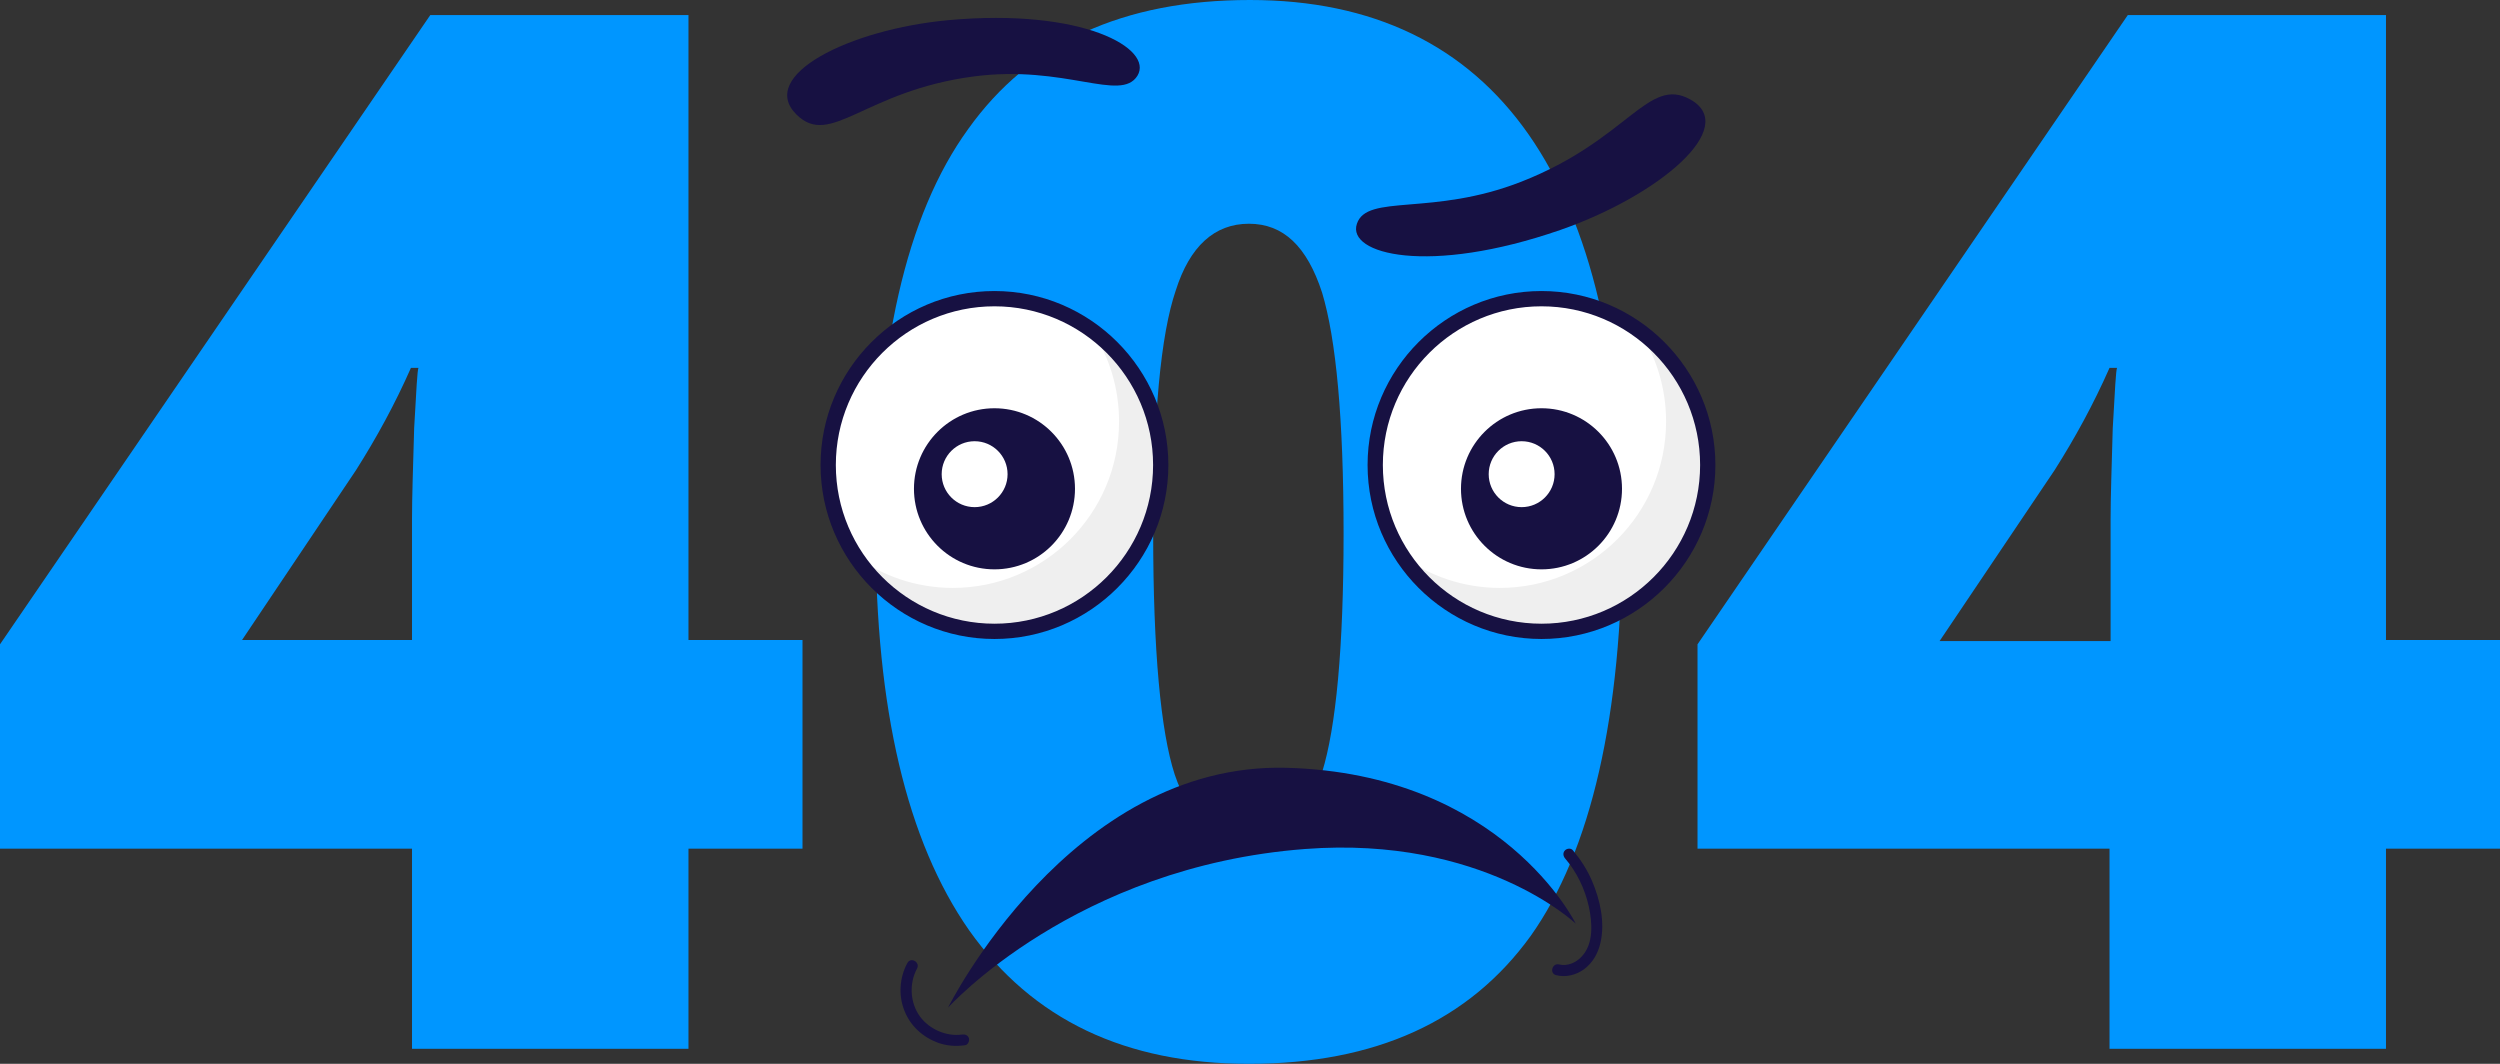 <svg width="470" height="200" viewBox="0 0 470 200" fill="none" xmlns="http://www.w3.org/2000/svg">
<rect x="0" y="0" width="470" height="200" fill="#333333" stroke="none"/>
<g clip-path="url(#clip0_1027_7605)">
<path d="M150.869 159.555H129.432V197.169H77.457V159.555H0V121.132L80.895 2.831H129.432V120.324H150.869V159.555ZM77.457 120.324V97.674C77.457 93.428 77.659 87.765 77.862 80.485C78.266 73.205 78.468 69.565 78.67 69.161H77.255C74.221 76.036 70.783 82.305 66.941 88.372L45.503 120.324H77.457Z" fill="#0096FF"/>
<path d="M304.974 100.303C304.974 134.681 299.109 159.96 287.784 175.935C276.256 191.911 258.662 200 234.798 200C211.54 200 194.148 191.709 182.216 174.924C170.486 158.14 164.621 133.266 164.621 100.303C164.621 65.723 170.284 40.445 182.014 24.267C193.541 8.089 211.136 0 235 0C258.055 0 275.65 8.493 287.379 25.278C299.109 42.063 304.974 66.936 304.974 100.303ZM216.798 100.303C216.798 122.346 218.214 137.513 220.843 145.602C223.674 153.893 228.124 157.937 234.595 157.937C241.067 157.937 245.718 153.691 248.55 145.197C251.179 136.704 252.594 121.739 252.594 100.303C252.594 78.665 251.179 63.701 248.55 55.005C245.718 46.309 241.269 42.063 234.798 42.063C228.326 42.063 223.674 46.309 221.045 54.601C218.214 62.892 216.798 78.059 216.798 100.303Z" fill="#0096FF"/>
<path d="M470.002 159.555H448.565V197.169H396.59V159.555H319.133V121.132L400.028 2.831H448.565V120.323H470.002V159.555ZM396.792 120.323V97.674C396.792 93.428 396.994 87.765 397.196 80.485C397.601 73.205 397.803 69.565 398.005 69.161H396.59C393.556 76.036 390.118 82.305 386.276 88.372L364.636 120.526H396.792V120.323Z" fill="#0096FF"/>
</g>
<g clip-path="url(#clip1_1027_7605)">
<path d="M289.801 118.693C307.064 118.693 321.059 104.693 321.059 87.422C321.059 70.151 307.064 56.15 289.801 56.15C272.538 56.15 258.543 70.151 258.543 87.422C258.543 104.693 272.538 118.693 289.801 118.693Z" fill="white"/>
<path d="M186.961 118.694C204.224 118.694 218.219 104.693 218.219 87.422C218.219 70.151 204.224 56.15 186.961 56.15C169.698 56.15 155.703 70.151 155.703 87.422C155.703 104.693 169.698 118.694 186.961 118.694Z" fill="white"/>
<path d="M205.338 62.183C208.537 67.107 210.383 72.935 210.383 79.255C210.383 96.532 196.395 110.527 179.125 110.527C172.234 110.527 165.876 108.269 160.707 104.494C166.286 113.03 175.926 118.693 186.919 118.693C204.189 118.693 218.177 104.699 218.177 87.422C218.177 77.039 213.132 67.846 205.338 62.183Z" fill="#EFEFEF"/>
<path d="M308.178 62.183C311.377 67.108 313.223 72.935 313.223 79.255C313.223 96.532 299.235 110.527 281.965 110.527C275.074 110.527 268.715 108.27 263.547 104.494C269.126 113.071 278.766 118.694 289.759 118.694C307.029 118.694 321.017 104.699 321.017 87.422C321.017 77.039 315.93 67.846 308.178 62.183Z" fill="#EFEFEF"/>
<path d="M186.959 120.13C168.951 120.13 154.266 105.438 154.266 87.422C154.266 69.406 168.91 54.714 186.959 54.714C204.967 54.714 219.653 69.406 219.653 87.422C219.653 105.438 204.967 120.13 186.959 120.13ZM186.959 57.587C170.51 57.587 157.137 70.965 157.137 87.422C157.137 103.879 170.51 117.257 186.959 117.257C203.409 117.257 216.781 103.879 216.781 87.422C216.781 70.965 203.409 57.587 186.959 57.587Z" fill="#171142"/>
<path d="M186.961 107.038C195.321 107.038 202.098 100.259 202.098 91.895C202.098 83.532 195.321 76.752 186.961 76.752C178.601 76.752 171.824 83.532 171.824 91.895C171.824 100.259 178.601 107.038 186.961 107.038Z" fill="#171142"/>
<path d="M183.229 95.343C186.65 95.343 189.423 92.568 189.423 89.146C189.423 85.723 186.65 82.949 183.229 82.949C179.808 82.949 177.035 85.723 177.035 89.146C177.035 92.568 179.808 95.343 183.229 95.343Z" fill="white"/>
<path d="M289.799 120.13C271.791 120.13 257.105 105.438 257.105 87.422C257.105 69.406 271.791 54.714 289.799 54.714C307.807 54.714 322.493 69.406 322.493 87.422C322.493 105.438 307.807 120.13 289.799 120.13ZM289.799 57.587C273.35 57.587 259.977 70.965 259.977 87.422C259.977 103.879 273.35 117.257 289.799 117.257C306.248 117.257 319.621 103.879 319.621 87.422C319.621 70.965 306.248 57.587 289.799 57.587Z" fill="#171142"/>
<path d="M289.801 107.038C298.161 107.038 304.937 100.258 304.937 91.895C304.937 83.531 298.161 76.751 289.801 76.751C281.441 76.751 274.664 83.531 274.664 91.895C274.664 100.258 281.441 107.038 289.801 107.038Z" fill="#171142"/>
<path d="M286.069 95.343C289.49 95.343 292.263 92.568 292.263 89.146C292.263 85.723 289.49 82.949 286.069 82.949C282.648 82.949 279.875 85.723 279.875 89.146C279.875 92.568 282.648 95.343 286.069 95.343Z" fill="white"/>
<path d="M149.755 21.554C156.154 27.874 162.472 17.081 183.064 14.372C200.252 12.115 210.671 19.297 213.83 14.249C216.947 9.16 203.615 1.486 178.347 3.784C159.6 5.508 142.33 14.249 149.755 21.554Z" fill="#171142"/>
<path d="M317.817 18.722C309.818 14.208 306.126 26.274 286.026 34.153C269.29 40.719 256.983 36.369 255.096 42.074C253.168 47.778 268.51 51.841 293.369 43.223C311.869 36.78 327.088 23.934 317.817 18.722Z" fill="#171142"/>
<path d="M178.223 189.445C178.223 189.445 201.153 143.317 241.805 144.343C282.457 145.41 296.24 173.645 296.24 173.645C296.24 173.645 278.847 157.065 245.374 159.61C202.097 162.893 178.223 189.445 178.223 189.445Z" fill="#171142"/>
<path d="M294.23 161.374C296.445 163.96 297.962 167.12 298.701 170.444C299.357 173.44 299.644 177.421 297.347 179.842C296.281 180.991 294.681 181.689 293.122 181.319C291.809 180.991 291.235 183.002 292.548 183.33C294.353 183.782 296.281 183.33 297.798 182.222C299.398 181.032 300.424 179.267 300.875 177.298C301.777 173.44 300.834 169.172 299.275 165.56C298.373 163.467 297.142 161.58 295.706 159.856C295.337 159.404 294.599 159.487 294.23 159.856C293.778 160.307 293.86 160.923 294.23 161.374Z" fill="#171142"/>
<path d="M180.848 194.493C177.935 194.903 174.736 193.508 172.972 191.127C171.085 188.542 170.88 184.931 172.397 182.099C173.054 180.909 171.249 179.842 170.592 181.032C169.116 183.74 168.87 187.106 170.018 189.978C171.126 192.851 173.464 194.985 176.376 196.052C178.017 196.627 179.699 196.75 181.422 196.504C181.996 196.422 182.283 195.724 182.16 195.19C181.996 194.616 181.422 194.411 180.848 194.493Z" fill="#171142"/>
</g>
<defs>
<clipPath id="clip0_1027_7605">
<rect width="470" height="200" fill="white"/>
</clipPath>
<clipPath id="clip1_1027_7605">
<rect width="174.503" height="193.253" fill="white" transform="translate(147.992 3.374)"/>
</clipPath>
</defs>
</svg>
